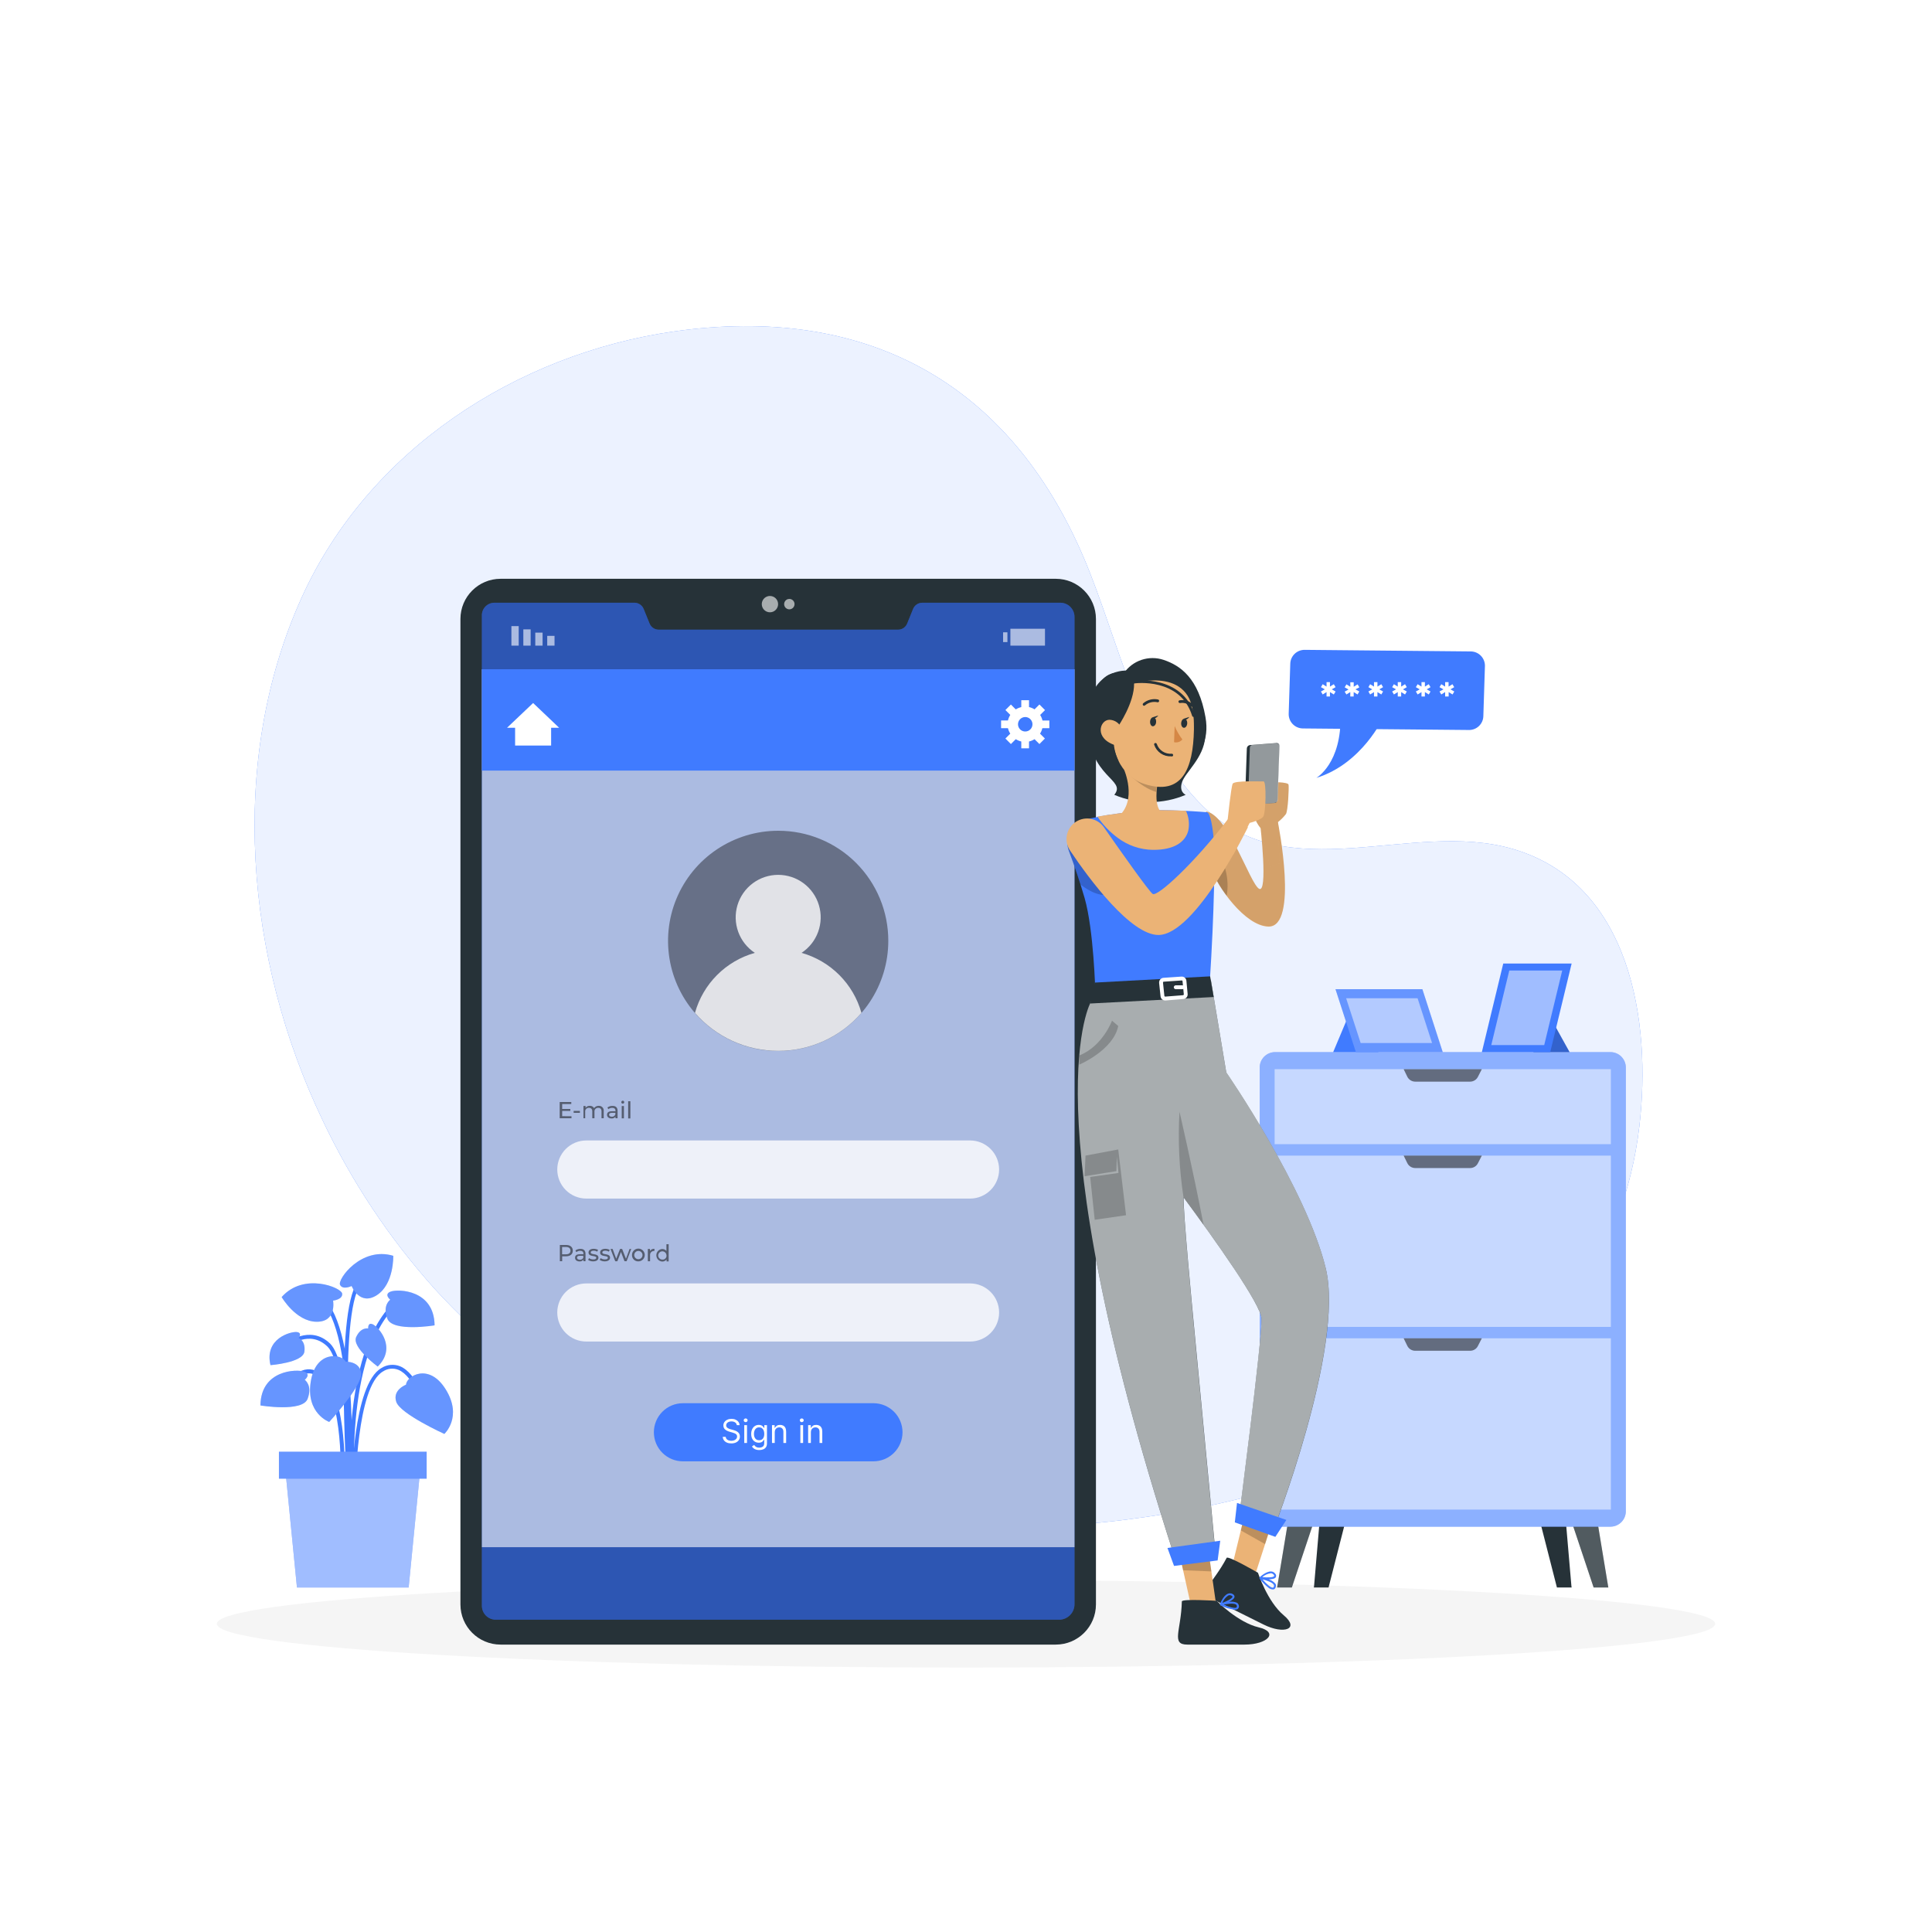 <svg width="500" height="500" viewBox="0 0 500 500" fill="none" xmlns="http://www.w3.org/2000/svg">
<g filter="url(#filter0_d_79_1254)">
<path d="M83.4 285.72C63.67 244.39 58.87 193.16 78.04 150.72C95.27 112.55 133.58 87.63 174.4 81.78C223.57 74.78 260.96 94.51 280.53 140.46C289.53 161.66 294.24 187.71 311.16 204.51C333.45 226.62 365.16 207.94 391.66 215.75C422.02 224.7 427.46 260.45 424.26 287.52C416.38 354.06 350.39 381.85 291.34 389.3C227.08 397.42 157.15 378.39 112.6 329.67C100.772 316.525 90.934 301.718 83.4 285.72Z" fill="#407BFF"/>
<path opacity="0.9" d="M83.4 285.72C63.67 244.39 58.87 193.16 78.04 150.72C95.27 112.55 133.58 87.63 174.4 81.78C223.57 74.78 260.96 94.51 280.53 140.46C289.53 161.66 294.24 187.71 311.16 204.51C333.45 226.62 365.16 207.94 391.66 215.75C422.02 224.7 427.46 260.45 424.26 287.52C416.38 354.06 350.39 381.85 291.34 389.3C227.08 397.42 157.15 378.39 112.6 329.67C100.772 316.525 90.934 301.718 83.4 285.72Z" fill="white"/>
<path d="M250 427.56C357.083 427.56 443.89 422.492 443.89 416.24C443.89 409.988 357.083 404.92 250 404.92C142.918 404.92 56.11 409.988 56.11 416.24C56.11 422.492 142.918 427.56 250 427.56Z" fill="#F5F5F5"/>
<path d="M90.55 379.14C90.55 378.84 89.55 349.14 84.74 344.49C80.12 340.01 74.8 344.33 74.57 344.49L73.93 343.72C73.99 343.67 80.17 338.63 85.43 343.72C90.52 348.66 91.51 377.81 91.55 379.05L90.55 379.14Z" fill="#407BFF"/>
<path d="M91 385C90.86 383.54 87.69 349.26 100.62 334.41L101.38 335.07C88.7 349.58 91.93 384.54 92 384.89L91 385Z" fill="#407BFF"/>
<path d="M90.73 381.25L89.73 381.18C89.73 380.78 92.26 341.07 82.83 332.41L83.51 331.67C93.28 340.66 90.84 379.59 90.73 381.25Z" fill="#407BFF"/>
<path d="M92 381.22H91C91 380.12 91.31 354.29 98.69 350.06C99.401 349.601 100.211 349.319 101.053 349.237C101.895 349.155 102.744 349.276 103.53 349.59C108.01 351.45 110.22 359.38 110.31 359.71L109.31 359.98C109.31 359.9 107.14 352.18 103.12 350.52C102.471 350.256 101.766 350.156 101.069 350.227C100.372 350.299 99.703 350.54 99.12 350.93C92.27 354.86 92 381 92 381.22Z" fill="#407BFF"/>
<path d="M89.11 381.24L88.11 381.18C88.11 380.98 89.21 360.87 83.8 353.8C82.5 352.12 81.11 351.31 79.64 351.42C76.14 351.66 73.18 356.82 73.16 356.87L72.28 356.38C72.42 356.15 75.53 350.7 79.57 350.38C81.39 350.25 83.08 351.18 84.57 353.16C90.24 360.56 89.16 380.4 89.11 381.24Z" fill="#407BFF"/>
<path d="M90.06 384C89.92 382 86.51 336 92.53 327.82L93.33 328.42C87.53 336.27 91.03 383.42 91.06 383.92L90.06 384Z" fill="#407BFF"/>
<path d="M105.08 354.36C105.08 354.36 101.49 355.69 102.56 358.82C103.63 361.95 115 367.1 115 367.1C115 367.1 119.76 362.73 115.39 355.63C111.02 348.53 105.18 352.12 105.08 354.36Z" fill="#407BFF"/>
<path opacity="0.2" d="M105.08 354.36C105.08 354.36 101.49 355.69 102.56 358.82C103.63 361.95 115 367.1 115 367.1C115 367.1 119.76 362.73 115.39 355.63C111.02 348.53 105.18 352.12 105.08 354.36Z" fill="white"/>
<path d="M89.45 348.4C89.45 348.4 93.28 348.24 93.45 351.54C93.62 354.84 85.2 364 85.2 364C85.2 364 79.12 361.81 80.42 353.57C81.72 345.33 88.49 346.37 89.45 348.4Z" fill="#407BFF"/>
<path opacity="0.2" d="M89.45 348.4C89.45 348.4 93.28 348.24 93.45 351.54C93.62 354.84 85.2 364 85.2 364C85.2 364 79.12 361.81 80.42 353.57C81.72 345.33 88.49 346.37 89.45 348.4Z" fill="white"/>
<path d="M86.2 332.6C86.2 332.6 88.76 332.32 88.55 330.77C88.34 329.22 78.62 325.21 72.89 331.68C72.89 331.68 76.56 337.99 81.89 338.07C87.22 338.15 86.2 332.6 86.2 332.6Z" fill="#407BFF"/>
<path opacity="0.2" d="M86.2 332.6C86.2 332.6 88.76 332.32 88.55 330.77C88.34 329.22 78.62 325.21 72.89 331.68C72.89 331.68 76.56 337.99 81.89 338.07C87.22 338.15 86.2 332.6 86.2 332.6Z" fill="white"/>
<path d="M91 328.82C91 328.82 88.69 329.94 88 328.51C87.31 327.08 93.49 318.51 101.78 321C101.78 321 102 328.3 97.54 331.18C93.08 334.06 91 328.82 91 328.82Z" fill="#407BFF"/>
<path opacity="0.2" d="M91 328.82C91 328.82 88.69 329.94 88 328.51C87.31 327.08 93.49 318.51 101.78 321C101.78 321 102 328.3 97.54 331.18C93.08 334.06 91 328.82 91 328.82Z" fill="white"/>
<path d="M78.87 353.1C78.87 353.1 80.63 351.68 78.73 350.98C76.83 350.28 67.49 350.49 67.4 359.73C67.4 359.73 78.27 361.54 79.61 358.02C80.95 354.5 78.87 353.1 78.87 353.1Z" fill="#407BFF"/>
<path opacity="0.2" d="M78.87 353.1C78.87 353.1 80.63 351.68 78.73 350.98C76.83 350.28 67.49 350.49 67.4 359.73C67.4 359.73 78.27 361.54 79.61 358.02C80.95 354.5 78.87 353.1 78.87 353.1Z" fill="white"/>
<path d="M101 332.37C101 332.37 99.23 330.94 101.14 330.25C103.05 329.56 112.37 329.75 112.47 339C112.47 339 101.6 340.8 100.25 337.28C98.9 333.76 101 332.37 101 332.37Z" fill="#407BFF"/>
<path opacity="0.2" d="M101 332.37C101 332.37 99.23 330.94 101.14 330.25C103.05 329.56 112.37 329.75 112.47 339C112.47 339 101.6 340.8 100.25 337.28C98.9 333.76 101 332.37 101 332.37Z" fill="white"/>
<path d="M95.29 339.81C95.29 339.81 95.13 338.08 96.53 338.76C97.93 339.44 102.79 344.69 97.75 349.67C97.75 349.67 90.96 344.67 92.18 342.02C93.4 339.37 95.29 339.81 95.29 339.81Z" fill="#407BFF"/>
<path opacity="0.2" d="M95.29 339.81C95.29 339.81 95.13 338.08 96.53 338.76C97.93 339.44 102.79 344.69 97.75 349.67C97.75 349.67 90.96 344.67 92.18 342.02C93.4 339.37 95.29 339.81 95.29 339.81Z" fill="white"/>
<path d="M77.29 342.28C77.29 342.28 78.35 340.9 76.8 340.73C75.25 340.56 68.35 342.4 70 349.3C70 349.3 78.42 348.67 78.78 345.8C79.14 342.93 77.29 342.28 77.29 342.28Z" fill="#407BFF"/>
<path opacity="0.2" d="M77.29 342.28C77.29 342.28 78.35 340.9 76.8 340.73C75.25 340.56 68.35 342.4 70 349.3C70 349.3 78.42 348.67 78.78 345.8C79.14 342.93 77.29 342.28 77.29 342.28Z" fill="white"/>
<path d="M105.76 406.84H76.85L73.73 375.19H108.87L105.76 406.84Z" fill="#407BFF"/>
<path opacity="0.5" d="M105.76 406.84H76.85L73.73 375.19H108.87L105.76 406.84Z" fill="white"/>
<path d="M110.42 371.7H72.19V378.68H110.42V371.7Z" fill="#407BFF"/>
<path opacity="0.2" d="M110.42 371.7H72.19V378.68H110.42V371.7Z" fill="white"/>
<path d="M340.02 406.84L340.08 406.47L341.77 386.69H348.98L343.83 406.84" fill="#263238"/>
<path d="M406.74 406.84L406.68 406.47L404.98 386.69H397.78L402.93 406.84" fill="#263238"/>
<path d="M330.52 406.84L330.58 406.47L333.86 386.69H341.06L334.33 406.84" fill="#263238"/>
<path d="M416.24 406.84L416.17 406.47L412.9 386.69H405.7L412.43 406.84" fill="#263238"/>
<g opacity="0.2">
<path d="M330.52 406.84L330.58 406.47L333.86 386.69H341.06L334.33 406.84" fill="white"/>
<path d="M416.24 406.84L416.17 406.47L412.9 386.69H405.7L412.43 406.84" fill="white"/>
</g>
<path d="M416.78 268.29H329.99C327.792 268.29 326.01 270.072 326.01 272.27V387.12C326.01 389.318 327.792 391.1 329.99 391.1H416.78C418.978 391.1 420.76 389.318 420.76 387.12V272.27C420.76 270.072 418.978 268.29 416.78 268.29Z" fill="#407BFF"/>
<path opacity="0.4" d="M416.78 268.29H329.99C327.792 268.29 326.01 270.072 326.01 272.27V387.12C326.01 389.318 327.792 391.1 329.99 391.1H416.78C418.978 391.1 420.76 389.318 420.76 387.12V272.27C420.76 270.072 418.978 268.29 416.78 268.29Z" fill="white"/>
<path opacity="0.5" d="M416.89 295.07H329.87V339.4H416.89V295.07Z" fill="white"/>
<path opacity="0.5" d="M416.89 342.35H329.87V386.68H416.89V342.35Z" fill="white"/>
<path opacity="0.5" d="M416.89 272.7H329.87V292.11H416.89V272.7Z" fill="white"/>
<path opacity="0.5" d="M380.5 275.93H366.26C365.833 275.928 365.415 275.807 365.053 275.581C364.691 275.355 364.399 275.033 364.21 274.65L363.26 272.7H383.5L382.5 274.65C382.317 275.027 382.034 275.346 381.681 275.572C381.328 275.798 380.919 275.922 380.5 275.93Z" fill="black"/>
<path opacity="0.5" d="M380.5 298.29H366.26C365.833 298.29 365.414 298.17 365.051 297.944C364.689 297.718 364.397 297.394 364.21 297.01L363.26 295.07H383.5L382.5 297.01C382.319 297.389 382.036 297.709 381.683 297.935C381.329 298.161 380.92 298.284 380.5 298.29Z" fill="black"/>
<path opacity="0.5" d="M380.5 345.58H366.26C365.833 345.58 365.414 345.46 365.051 345.234C364.689 345.008 364.397 344.684 364.21 344.3L363.26 342.35H383.5L382.5 344.3C382.319 344.679 382.036 344.999 381.683 345.225C381.329 345.451 380.92 345.574 380.5 345.58Z" fill="black"/>
<path d="M398.69 254.74L406.21 268.29H396.85L398.69 254.74Z" fill="#407BFF"/>
<path opacity="0.2" d="M398.69 254.74L406.21 268.29H396.85L398.69 254.74Z" fill="black"/>
<path d="M401.2 268.29H383.5L389.04 245.36H406.74L401.2 268.29Z" fill="#407BFF"/>
<path opacity="0.5" d="M385.94 266.47L390.6 247.18H404.3L399.64 266.47H385.94Z" fill="white"/>
<path d="M349.41 257.85L345.02 268.29H356.76L349.41 257.85Z" fill="#407BFF"/>
<path d="M373.38 268.29H350.9L345.62 252H368.11L373.38 268.29Z" fill="#407BFF"/>
<path opacity="0.2" d="M373.38 268.29H350.9L345.62 252H368.11L373.38 268.29Z" fill="white"/>
<path opacity="0.5" d="M352.14 265.94L348.38 254.35H366.87L370.62 265.94H352.14Z" fill="white"/>
<path d="M273.23 145.79H129.56C123.816 145.79 119.16 150.446 119.16 156.19V411.22C119.16 416.964 123.816 421.62 129.56 421.62H273.23C278.974 421.62 283.63 416.964 283.63 411.22V156.19C283.63 150.446 278.974 145.79 273.23 145.79Z" fill="#263238"/>
<path d="M278.08 155.7V411.18C278.08 411.713 277.974 412.241 277.767 412.732C277.56 413.223 277.258 413.668 276.877 414.041C276.496 414.413 276.044 414.706 275.548 414.902C275.053 415.097 274.523 415.192 273.99 415.18H128.36C127.875 415.187 127.394 415.096 126.946 414.912C126.497 414.729 126.09 414.457 125.749 414.112C125.409 413.767 125.141 413.358 124.962 412.907C124.784 412.456 124.698 411.975 124.71 411.49V155.37C124.691 154.942 124.757 154.515 124.905 154.112C125.053 153.71 125.278 153.341 125.57 153.027C125.861 152.712 126.211 152.459 126.601 152.281C126.991 152.103 127.412 152.004 127.84 151.99H164.25C164.757 152 165.25 152.161 165.667 152.451C166.083 152.741 166.404 153.148 166.59 153.62L168.1 157.34C168.285 157.812 168.606 158.218 169.023 158.507C169.44 158.795 169.933 158.953 170.44 158.96H232.44C232.945 158.957 233.438 158.804 233.855 158.518C234.272 158.233 234.594 157.83 234.78 157.36L236.29 153.63C236.474 153.156 236.794 152.747 237.211 152.455C237.628 152.163 238.121 152.001 238.63 151.99H274.52C275.481 152.019 276.392 152.424 277.058 153.117C277.724 153.811 278.091 154.739 278.08 155.7Z" fill="#407BFF"/>
<path opacity="0.3" d="M278.08 155.7V411.18C278.08 411.713 277.974 412.241 277.767 412.732C277.56 413.223 277.258 413.668 276.877 414.041C276.496 414.413 276.044 414.706 275.548 414.902C275.053 415.097 274.523 415.192 273.99 415.18H128.36C127.875 415.187 127.394 415.096 126.946 414.912C126.497 414.729 126.09 414.457 125.749 414.112C125.409 413.767 125.141 413.358 124.962 412.907C124.784 412.456 124.698 411.975 124.71 411.49V155.37C124.691 154.942 124.757 154.515 124.905 154.112C125.053 153.71 125.278 153.341 125.57 153.027C125.861 152.712 126.211 152.459 126.601 152.281C126.991 152.103 127.412 152.004 127.84 151.99H164.25C164.757 152 165.25 152.161 165.667 152.451C166.083 152.741 166.404 153.148 166.59 153.62L168.1 157.34C168.285 157.812 168.606 158.218 169.023 158.507C169.44 158.795 169.933 158.953 170.44 158.96H232.44C232.945 158.957 233.438 158.804 233.855 158.518C234.272 158.233 234.594 157.83 234.78 157.36L236.29 153.63C236.474 153.156 236.794 152.747 237.211 152.455C237.628 152.163 238.121 152.001 238.63 151.99H274.52C275.481 152.019 276.392 152.424 277.058 153.117C277.724 153.811 278.091 154.739 278.08 155.7Z" fill="black"/>
<path opacity="0.6" d="M278.08 169.2H124.71V396.41H278.08V169.2Z" fill="white"/>
<path opacity="0.6" d="M141.62 163.09H143.51V160.56H141.62V163.09Z" fill="white"/>
<path opacity="0.6" d="M138.53 163.09H140.42V159.72H138.53V163.09Z" fill="white"/>
<path opacity="0.6" d="M135.44 163.09H137.33V158.88H135.44V163.09Z" fill="white"/>
<path opacity="0.6" d="M132.35 163.09H134.24V158.04H132.35V163.09Z" fill="white"/>
<path opacity="0.6" d="M260.72 159.64H259.6V162.17H260.72V159.64Z" fill="white"/>
<path opacity="0.6" d="M261.49 163.09H270.44V158.72H261.49V163.09Z" fill="white"/>
<path opacity="0.6" d="M201.37 152.35C201.37 152.767 201.246 153.175 201.014 153.522C200.782 153.869 200.453 154.14 200.067 154.299C199.682 154.459 199.258 154.501 198.848 154.419C198.439 154.338 198.063 154.137 197.768 153.842C197.473 153.547 197.272 153.171 197.19 152.762C197.109 152.352 197.151 151.928 197.311 151.543C197.47 151.157 197.741 150.827 198.088 150.596C198.435 150.364 198.843 150.24 199.26 150.24C199.537 150.239 199.812 150.292 200.069 150.398C200.326 150.503 200.559 150.659 200.755 150.855C200.951 151.051 201.106 151.284 201.212 151.541C201.318 151.798 201.371 152.073 201.37 152.35Z" fill="white"/>
<path opacity="0.6" d="M205.63 152.35C205.63 152.617 205.551 152.878 205.402 153.1C205.254 153.322 205.043 153.495 204.797 153.597C204.55 153.699 204.278 153.726 204.017 153.674C203.755 153.622 203.514 153.493 203.325 153.305C203.137 153.116 203.008 152.875 202.956 152.613C202.904 152.351 202.931 152.08 203.033 151.833C203.135 151.587 203.308 151.376 203.53 151.228C203.752 151.079 204.013 151 204.28 151C204.638 151 204.981 151.142 205.235 151.395C205.488 151.649 205.63 151.992 205.63 152.35Z" fill="white"/>
<path d="M278.08 169.2H124.71V195.43H278.08V169.2Z" fill="#407BFF"/>
<path d="M271.57 184.46V182.46H269.79C269.675 181.952 269.472 181.468 269.19 181.03L270.45 179.77L269 178.32L267.74 179.58C267.301 179.302 266.817 179.103 266.31 178.99V177.21H264.31V179C263.803 179.115 263.32 179.314 262.88 179.59L261.62 178.33L260.2 179.76L261.46 181.02C261.177 181.458 260.974 181.942 260.86 182.45H259.08V184.45H260.86C260.976 184.955 261.179 185.435 261.46 185.87L260.2 187.13L261.62 188.56L262.88 187.3C263.321 187.575 263.804 187.777 264.31 187.9V189.67H266.31V187.9C266.816 187.779 267.299 187.577 267.74 187.3L269 188.56L270.42 187.13L269.16 185.87C269.441 185.435 269.644 184.955 269.76 184.45L271.57 184.46ZM265.33 185.31C264.96 185.31 264.598 185.2 264.29 184.994C263.982 184.788 263.742 184.496 263.601 184.153C263.46 183.811 263.424 183.435 263.497 183.071C263.57 182.708 263.749 182.375 264.011 182.114C264.274 181.853 264.608 181.676 264.971 181.605C265.335 181.534 265.711 181.572 266.052 181.715C266.394 181.858 266.685 182.1 266.89 182.408C267.094 182.717 267.202 183.08 267.2 183.45C267.2 183.695 267.151 183.938 267.057 184.164C266.963 184.39 266.825 184.596 266.652 184.769C266.478 184.942 266.272 185.078 266.045 185.171C265.818 185.264 265.575 185.311 265.33 185.31Z" fill="white"/>
<path d="M137.97 177.94L131.22 184.35H133.31V188.95H142.63V184.35H144.71L137.97 177.94Z" fill="white"/>
<path opacity="0.4" d="M229.89 239.47C229.896 245.108 228.229 250.622 225.101 255.313C221.972 260.004 217.523 263.662 212.315 265.823C207.107 267.984 201.375 268.552 195.845 267.455C190.314 266.358 185.233 263.645 181.244 259.66C177.256 255.674 174.539 250.595 173.439 245.065C172.338 239.535 172.902 233.803 175.059 228.594C177.217 223.384 180.872 218.932 185.56 215.8C190.249 212.669 195.761 210.998 201.4 211C205.141 210.993 208.847 211.725 212.306 213.153C215.764 214.582 218.906 216.678 221.553 219.323C224.2 221.968 226.298 225.108 227.729 228.566C229.159 232.023 229.894 235.728 229.89 239.47Z" fill="black"/>
<path opacity="0.8" d="M222.94 258.13C220.264 261.218 216.956 263.695 213.24 265.392C209.524 267.089 205.486 267.968 201.4 267.968C197.314 267.968 193.276 267.089 189.56 265.392C185.843 263.695 182.535 261.218 179.86 258.13C180.892 254.43 182.859 251.057 185.572 248.337C188.285 245.617 191.652 243.641 195.35 242.6C193.373 241.299 191.868 239.396 191.058 237.172C190.249 234.948 190.178 232.522 190.857 230.255C191.536 227.988 192.928 226 194.826 224.586C196.725 223.173 199.028 222.41 201.395 222.41C203.762 222.41 206.065 223.173 207.964 224.586C209.862 226 211.254 227.988 211.933 230.255C212.611 232.522 212.541 234.948 211.732 237.172C210.922 239.396 209.417 241.299 207.44 242.6C211.138 243.643 214.506 245.619 217.221 248.338C219.935 251.058 221.904 254.43 222.94 258.13Z" fill="white"/>
<g opacity="0.5">
<path d="M147.9 284.88V285.4H144.85V281.2H147.85V281.72H145.49V283H147.6V283.51H145.49V284.87L147.9 284.88Z" fill="black"/>
<path d="M148.46 283.5H150.08V284H148.46V283.5Z" fill="black"/>
<path d="M156.24 283.57V285.4H155.67V283.64C155.67 283.01 155.37 282.71 154.85 282.71C154.711 282.696 154.57 282.715 154.439 282.763C154.308 282.812 154.19 282.89 154.094 282.991C153.997 283.092 153.925 283.214 153.883 283.347C153.841 283.481 153.829 283.622 153.85 283.76V285.4H153.28V283.64C153.28 283.01 152.98 282.71 152.45 282.71C152.311 282.696 152.17 282.715 152.039 282.763C151.908 282.812 151.79 282.89 151.694 282.991C151.597 283.092 151.525 283.214 151.483 283.347C151.441 283.481 151.429 283.622 151.45 283.76V285.4H151V282.22H151.55V282.7C151.674 282.53 151.839 282.394 152.029 282.305C152.22 282.216 152.43 282.176 152.64 282.19C152.862 282.174 153.083 282.221 153.28 282.325C153.476 282.429 153.639 282.587 153.75 282.78C153.888 282.588 154.073 282.434 154.285 282.331C154.498 282.228 154.733 282.18 154.97 282.19C155.149 282.181 155.327 282.212 155.493 282.279C155.658 282.347 155.807 282.451 155.928 282.582C156.049 282.714 156.14 282.871 156.194 283.041C156.248 283.212 156.263 283.393 156.24 283.57Z" fill="black"/>
<path d="M159.83 283.48V285.4H159.28V285C159.163 285.152 159.011 285.274 158.837 285.354C158.663 285.434 158.471 285.47 158.28 285.46C157.56 285.46 157.1 285.07 157.1 284.52C157.1 283.97 157.43 283.59 158.38 283.59H159.29V283.48C159.29 282.99 159.01 282.71 158.44 282.71C158.078 282.708 157.726 282.828 157.44 283.05L157.2 282.62C157.577 282.338 158.039 282.194 158.51 282.21C159.33 282.19 159.83 282.61 159.83 283.48ZM159.25 284.43V284H158.36C157.79 284 157.63 284.23 157.63 284.5C157.63 284.77 157.89 285.01 158.33 285.01C158.525 285.022 158.718 284.973 158.883 284.868C159.049 284.764 159.177 284.611 159.25 284.43Z" fill="black"/>
<path d="M160.79 281.24C160.79 281.189 160.8 281.139 160.82 281.092C160.839 281.045 160.868 281.003 160.905 280.968C160.941 280.932 160.984 280.905 161.031 280.886C161.079 280.868 161.129 280.859 161.18 280.86C161.254 280.862 161.327 280.886 161.388 280.929C161.449 280.972 161.496 281.032 161.524 281.101C161.551 281.171 161.557 281.247 161.541 281.32C161.525 281.393 161.489 281.46 161.435 281.512C161.381 281.564 161.314 281.599 161.24 281.613C161.167 281.627 161.091 281.619 161.022 281.59C160.953 281.561 160.895 281.512 160.853 281.45C160.812 281.388 160.79 281.315 160.79 281.24ZM160.9 282.24H161.47V285.42H160.9V282.24Z" fill="black"/>
<path d="M162.57 281H163.14V285.45H162.57V281Z" fill="black"/>
</g>
<g opacity="0.8">
<path d="M251.05 306.19H151.74C149.746 306.19 147.833 305.398 146.423 303.987C145.012 302.577 144.22 300.664 144.22 298.67C144.22 296.676 145.012 294.763 146.423 293.353C147.833 291.942 149.746 291.15 151.74 291.15H251.05C253.044 291.15 254.957 291.942 256.367 293.353C257.778 294.763 258.57 296.676 258.57 298.67C258.57 300.664 257.778 302.577 256.367 303.987C254.957 305.398 253.044 306.19 251.05 306.19Z" fill="white"/>
</g>
<g opacity="0.5">
<path d="M148.24 319.67C148.24 320.58 147.58 321.13 146.49 321.13H145.49V322.4H144.89V318.2H146.53C147.58 318.2 148.24 318.75 148.24 319.67ZM147.64 319.67C147.64 319.07 147.24 318.72 146.47 318.72H145.47V320.61H146.47C147.24 320.61 147.64 320.26 147.64 319.67Z" fill="black"/>
<path d="M151.53 320.48V322.4H151V322C150.884 322.153 150.732 322.275 150.557 322.355C150.383 322.435 150.191 322.471 150 322.46C149.28 322.46 148.82 322.07 148.82 321.52C148.82 320.97 149.15 320.59 150.1 320.59H151V320.48C151 319.99 150.72 319.71 150.15 319.71C149.788 319.708 149.436 319.828 149.15 320.05L148.91 319.62C149.291 319.338 149.756 319.194 150.23 319.21C151 319.19 151.53 319.61 151.53 320.48ZM150.95 321.43V321H150.06C149.49 321 149.33 321.23 149.33 321.5C149.33 321.77 149.6 322.01 150.03 322.01C150.233 322.035 150.439 321.992 150.614 321.887C150.79 321.781 150.926 321.621 151 321.43H150.95Z" fill="black"/>
<path d="M152.2 322.06L152.44 321.61C152.769 321.827 153.156 321.942 153.55 321.94C154.08 321.94 154.31 321.78 154.31 321.51C154.31 320.79 152.31 321.41 152.31 320.14C152.31 319.58 152.82 319.19 153.63 319.19C154.035 319.184 154.435 319.284 154.79 319.48L154.54 319.93C154.267 319.761 153.951 319.674 153.63 319.68C153.12 319.68 152.88 319.87 152.88 320.12C152.88 320.87 154.88 320.26 154.88 321.49C154.88 322.07 154.35 322.44 153.51 322.44C153.045 322.451 152.587 322.318 152.2 322.06Z" fill="black"/>
<path d="M155.2 322.06L155.44 321.61C155.774 321.826 156.163 321.94 156.56 321.94C157.09 321.94 157.31 321.78 157.31 321.51C157.31 320.79 155.31 321.41 155.31 320.14C155.31 319.58 155.82 319.19 156.64 319.19C157.045 319.185 157.445 319.285 157.8 319.48L157.55 319.93C157.273 319.762 156.954 319.676 156.63 319.68C156.13 319.68 155.88 319.87 155.88 320.12C155.88 320.87 157.88 320.26 157.88 321.49C157.88 322.07 157.35 322.44 156.5 322.44C156.038 322.447 155.585 322.315 155.2 322.06Z" fill="black"/>
<path d="M163.36 319.22L162.17 322.4H161.62L160.7 320L159.77 322.41H159.22L158 319.22H158.54L159.47 321.75L160.47 319.22H161L162 321.76L162.94 319.22H163.36Z" fill="black"/>
<path d="M163.56 320.81C163.556 320.483 163.649 320.162 163.828 319.888C164.007 319.614 164.263 319.399 164.565 319.271C164.866 319.143 165.198 319.108 165.519 319.169C165.841 319.231 166.137 319.386 166.369 319.616C166.602 319.846 166.761 320.14 166.827 320.461C166.892 320.781 166.86 321.114 166.736 321.417C166.612 321.719 166.4 321.978 166.129 322.16C165.857 322.343 165.537 322.44 165.21 322.44C164.992 322.45 164.775 322.414 164.572 322.336C164.369 322.258 164.184 322.139 164.029 321.986C163.874 321.833 163.752 321.649 163.671 321.447C163.591 321.244 163.553 321.028 163.56 320.81ZM166.28 320.81C166.28 320.669 166.252 320.53 166.198 320.401C166.145 320.271 166.066 320.153 165.967 320.053C165.867 319.954 165.749 319.875 165.619 319.821C165.49 319.768 165.35 319.74 165.21 319.74C165.069 319.74 164.93 319.768 164.8 319.821C164.671 319.875 164.553 319.954 164.453 320.053C164.354 320.153 164.275 320.271 164.221 320.401C164.168 320.53 164.14 320.669 164.14 320.81C164.14 320.951 164.168 321.09 164.221 321.219C164.275 321.349 164.354 321.467 164.453 321.567C164.553 321.666 164.671 321.745 164.8 321.799C164.93 321.852 165.069 321.88 165.21 321.88C165.35 321.88 165.49 321.852 165.619 321.799C165.749 321.745 165.867 321.666 165.967 321.567C166.066 321.467 166.145 321.349 166.198 321.219C166.252 321.09 166.28 320.951 166.28 320.81Z" fill="black"/>
<path d="M169.37 319.19V319.75H169.24C169.102 319.75 168.965 319.778 168.838 319.833C168.711 319.888 168.597 319.969 168.503 320.071C168.409 320.172 168.337 320.292 168.292 320.423C168.247 320.553 168.229 320.692 168.24 320.83V322.41H167.66V319.23H168.21V319.76C168.33 319.566 168.503 319.41 168.708 319.309C168.913 319.208 169.143 319.167 169.37 319.19Z" fill="black"/>
<path d="M173.05 318V322.45H172.5V321.95C172.368 322.126 172.195 322.267 171.997 322.361C171.798 322.455 171.579 322.5 171.36 322.49C170.951 322.458 170.569 322.273 170.291 321.972C170.012 321.67 169.857 321.275 169.857 320.865C169.857 320.455 170.012 320.06 170.291 319.758C170.569 319.457 170.951 319.272 171.36 319.24C171.572 319.232 171.783 319.274 171.976 319.362C172.169 319.451 172.338 319.584 172.47 319.75V318H173.05ZM172.48 320.86C172.47 320.651 172.399 320.449 172.276 320.28C172.152 320.111 171.982 319.981 171.786 319.908C171.59 319.834 171.376 319.82 171.172 319.867C170.968 319.914 170.782 320.019 170.637 320.171C170.493 320.322 170.396 320.513 170.358 320.719C170.321 320.925 170.345 321.138 170.427 321.33C170.509 321.523 170.646 321.687 170.821 321.803C170.996 321.918 171.2 321.98 171.41 321.98C171.563 321.993 171.716 321.971 171.859 321.915C172.002 321.859 172.13 321.772 172.233 321.659C172.336 321.545 172.412 321.41 172.455 321.263C172.498 321.116 172.506 320.961 172.48 320.81V320.86Z" fill="black"/>
</g>
<g opacity="0.8">
<path d="M251.05 343.19H151.74C149.746 343.19 147.833 342.398 146.423 340.987C145.012 339.577 144.22 337.664 144.22 335.67C144.22 333.676 145.012 331.763 146.423 330.353C147.833 328.942 149.746 328.15 151.74 328.15H251.05C253.044 328.15 254.957 328.942 256.367 330.353C257.778 331.763 258.57 333.676 258.57 335.67C258.57 337.664 257.778 339.577 256.367 340.987C254.957 342.398 253.044 343.19 251.05 343.19Z" fill="white"/>
</g>
<path d="M226.05 374.19H176.74C175.752 374.19 174.775 373.995 173.862 373.618C172.95 373.24 172.121 372.686 171.423 371.987C170.724 371.289 170.17 370.46 169.792 369.548C169.414 368.635 169.22 367.658 169.22 366.67C169.22 365.682 169.414 364.705 169.792 363.792C170.17 362.88 170.724 362.051 171.423 361.353C172.121 360.654 172.95 360.1 173.862 359.722C174.775 359.344 175.752 359.15 176.74 359.15H226.05C228.044 359.15 229.957 359.942 231.367 361.353C232.778 362.763 233.57 364.676 233.57 366.67C233.57 368.664 232.778 370.577 231.367 371.987C229.957 373.398 228.044 374.19 226.05 374.19Z" fill="#407BFF"/>
<path d="M190.677 364.821C190.641 364.516 190.495 364.279 190.238 364.11C189.981 363.942 189.666 363.857 189.293 363.857C189.02 363.857 188.781 363.902 188.576 363.99C188.374 364.078 188.215 364.2 188.101 364.354C187.989 364.509 187.932 364.684 187.932 364.881C187.932 365.045 187.971 365.187 188.05 365.305C188.13 365.422 188.232 365.519 188.357 365.597C188.481 365.673 188.612 365.737 188.748 365.787C188.885 365.835 189.01 365.874 189.124 365.904L189.75 366.073C189.911 366.115 190.089 366.173 190.286 366.247C190.485 366.322 190.674 366.423 190.855 366.551C191.038 366.678 191.188 366.84 191.307 367.039C191.425 367.238 191.484 367.481 191.484 367.77C191.484 368.104 191.397 368.404 191.222 368.673C191.05 368.942 190.797 369.156 190.464 369.315C190.133 369.473 189.73 369.552 189.257 369.552C188.815 369.552 188.433 369.481 188.11 369.339C187.789 369.196 187.536 368.997 187.351 368.743C187.169 368.488 187.065 368.192 187.041 367.855H187.812C187.832 368.087 187.91 368.28 188.047 368.433C188.185 368.583 188.36 368.695 188.57 368.77C188.783 368.842 189.012 368.878 189.257 368.878C189.542 368.878 189.798 368.832 190.024 368.74C190.251 368.645 190.431 368.515 190.563 368.348C190.696 368.18 190.762 367.983 190.762 367.758C190.762 367.554 190.705 367.387 190.59 367.259C190.476 367.13 190.325 367.026 190.139 366.946C189.952 366.865 189.75 366.795 189.534 366.735L188.775 366.518C188.294 366.38 187.912 366.182 187.631 365.925C187.35 365.668 187.21 365.332 187.21 364.917C187.21 364.572 187.303 364.271 187.49 364.014C187.679 363.755 187.931 363.554 188.248 363.412C188.567 363.267 188.924 363.195 189.317 363.195C189.714 363.195 190.067 363.266 190.376 363.409C190.685 363.549 190.93 363.742 191.111 363.987C191.293 364.232 191.39 364.51 191.4 364.821H190.677ZM192.615 369.444V364.821H193.325V369.444H192.615ZM192.976 364.05C192.838 364.05 192.718 364.003 192.618 363.909C192.52 363.814 192.471 363.701 192.471 363.568C192.471 363.436 192.52 363.323 192.618 363.228C192.718 363.134 192.838 363.087 192.976 363.087C193.115 363.087 193.233 363.134 193.331 363.228C193.432 363.323 193.482 363.436 193.482 363.568C193.482 363.701 193.432 363.814 193.331 363.909C193.233 364.003 193.115 364.05 192.976 364.05ZM196.493 371.274C196.15 371.274 195.855 371.23 195.608 371.142C195.361 371.055 195.155 370.941 194.991 370.798C194.828 370.658 194.699 370.507 194.602 370.347L195.168 369.95C195.233 370.034 195.314 370.13 195.412 370.239C195.51 370.349 195.645 370.444 195.815 370.525C195.988 370.607 196.214 370.648 196.493 370.648C196.866 370.648 197.174 370.558 197.417 370.377C197.66 370.196 197.781 369.913 197.781 369.528V368.589H197.721C197.669 368.673 197.594 368.778 197.498 368.902C197.404 369.025 197.267 369.134 197.089 369.23C196.912 369.325 196.673 369.372 196.372 369.372C195.999 369.372 195.664 369.283 195.367 369.107C195.072 368.93 194.838 368.673 194.666 368.336C194.495 367.999 194.41 367.59 194.41 367.108C194.41 366.635 194.493 366.222 194.66 365.871C194.826 365.518 195.058 365.245 195.355 365.052C195.652 364.858 195.995 364.76 196.384 364.76C196.685 364.76 196.924 364.811 197.101 364.911C197.279 365.009 197.416 365.122 197.51 365.248C197.606 365.372 197.681 365.475 197.733 365.555H197.805V364.821H198.491V369.576C198.491 369.974 198.401 370.297 198.22 370.546C198.042 370.796 197.801 370.98 197.498 371.096C197.197 371.215 196.862 371.274 196.493 371.274ZM196.469 368.734C196.754 368.734 196.994 368.668 197.191 368.538C197.388 368.408 197.537 368.22 197.639 367.975C197.742 367.73 197.793 367.437 197.793 367.096C197.793 366.763 197.743 366.469 197.642 366.214C197.542 365.959 197.394 365.76 197.197 365.615C197 365.471 196.758 365.399 196.469 365.399C196.168 365.399 195.917 365.475 195.716 365.627C195.517 365.78 195.368 365.984 195.268 366.241C195.169 366.498 195.12 366.783 195.12 367.096C195.12 367.417 195.17 367.701 195.271 367.948C195.373 368.193 195.523 368.385 195.722 368.526C195.923 368.664 196.172 368.734 196.469 368.734ZM200.502 366.663V369.444H199.792V364.821H200.478V365.543H200.538C200.646 365.308 200.811 365.12 201.032 364.977C201.252 364.833 201.537 364.76 201.887 364.76C202.2 364.76 202.473 364.825 202.708 364.953C202.943 365.079 203.126 365.272 203.256 365.531C203.387 365.788 203.452 366.113 203.452 366.506V369.444H202.741V366.554C202.741 366.191 202.647 365.908 202.458 365.706C202.27 365.501 202.011 365.399 201.682 365.399C201.455 365.399 201.252 365.448 201.074 365.546C200.897 365.644 200.758 365.788 200.655 365.976C200.553 366.165 200.502 366.394 200.502 366.663ZM207.134 369.444V364.821H207.844V369.444H207.134ZM207.495 364.05C207.356 364.05 207.237 364.003 207.137 363.909C207.038 363.814 206.989 363.701 206.989 363.568C206.989 363.436 207.038 363.323 207.137 363.228C207.237 363.134 207.356 363.087 207.495 363.087C207.633 363.087 207.752 363.134 207.85 363.228C207.95 363.323 208.001 363.436 208.001 363.568C208.001 363.701 207.95 363.814 207.85 363.909C207.752 364.003 207.633 364.05 207.495 364.05ZM209.855 366.663V369.444H209.145V364.821H209.831V365.543H209.892C210 365.308 210.164 365.12 210.385 364.977C210.606 364.833 210.891 364.76 211.24 364.76C211.553 364.76 211.827 364.825 212.062 364.953C212.296 365.079 212.479 365.272 212.61 365.531C212.74 365.788 212.805 366.113 212.805 366.506V369.444H212.095V366.554C212.095 366.191 212.001 365.908 211.812 365.706C211.623 365.501 211.364 365.399 211.035 365.399C210.809 365.399 210.606 365.448 210.427 365.546C210.251 365.644 210.111 365.788 210.009 365.976C209.907 366.165 209.855 366.394 209.855 366.663Z" fill="white"/>
<path d="M380.1 184.92L337.16 184.52C336.18 184.507 335.246 184.106 334.562 183.405C333.878 182.703 333.499 181.76 333.51 180.78L333.92 167.83C333.925 167.345 334.026 166.867 334.216 166.421C334.406 165.975 334.683 165.571 335.029 165.232C335.375 164.893 335.785 164.626 336.235 164.446C336.685 164.265 337.165 164.175 337.65 164.18L380.65 164.59C381.63 164.603 382.564 165.004 383.248 165.705C383.932 166.407 384.311 167.35 384.3 168.33L383.89 181.28C383.885 181.769 383.782 182.253 383.588 182.702C383.394 183.151 383.112 183.557 382.759 183.896C382.406 184.235 381.989 184.5 381.533 184.676C381.076 184.852 380.589 184.935 380.1 184.92Z" fill="#407BFF"/>
<path d="M358 181.65C358 181.65 352.56 193.65 340.66 197.32C340.66 197.32 347.26 193.62 346.92 181.01L358 181.65Z" fill="#407BFF"/>
<path d="M344.65 174.4L345.65 174.96L345.19 175.73L344.19 175.11V176.25H343.31V175.11L342.31 175.73L341.86 174.96L342.86 174.4L341.86 173.84L342.31 173.07L343.31 173.69V172.54H344.19V173.69L345.19 173.07L345.65 173.84L344.65 174.4Z" fill="white"/>
<path d="M350.79 174.4L351.79 174.96L351.33 175.73L350.33 175.11V176.25H349.45V175.11L348.45 175.73L348 175L349 174.44L348 173.88L348.46 173.11L349.46 173.73V172.58H350.34V173.73L351.34 173.11L351.8 173.88L350.79 174.4Z" fill="white"/>
<path d="M356.94 174.4L357.94 174.96L357.48 175.73L356.48 175.11V176.25H355.59V175.11L354.59 175.73L354.14 174.96L355.14 174.4L354.14 173.84L354.59 173.07L355.59 173.69V172.54H356.48V173.69L357.48 173.07L357.94 173.84L356.94 174.4Z" fill="white"/>
<path d="M363.08 174.4L364.08 174.96L363.62 175.73L362.62 175.11V176.25H361.74V175.11L360.74 175.73L360.29 174.96L361.29 174.4L360.29 173.84L360.74 173.07L361.74 173.69V172.54H362.62V173.69L363.62 173.07L364.08 173.84L363.08 174.4Z" fill="white"/>
<path d="M369.22 174.4L370.22 174.96L369.76 175.73L368.76 175.11V176.25H367.88V175.11L366.88 175.73L366.42 174.96L367.42 174.4L366.42 173.84L366.88 173.07L367.88 173.69V172.54H368.76V173.69L369.76 173.07L370.22 173.84L369.22 174.4Z" fill="white"/>
<path d="M375.37 174.4L376.37 174.96L375.91 175.73L374.91 175.11V176.25H374V175.11L373 175.73L372.55 174.96L373.55 174.4L372.55 173.84L373 173.07L374 173.69V172.54H374.89V173.69L375.89 173.07L376.35 173.84L375.37 174.4Z" fill="white"/>
<path d="M312.14 206C317.86 206.89 323.41 224.51 325.82 226C328.23 227.49 326.16 209.5 326.16 209.5L330.74 208.89C330.74 208.89 336.16 236.01 328.25 235.81C322.25 235.66 315.05 225.59 313.25 220.46L312.14 206Z" fill="#EBB376"/>
<path opacity="0.1" d="M328.25 235.74C324.6 235.65 320.51 231.9 317.47 227.82C315.732 225.554 314.325 223.052 313.29 220.39L312.7 212.99L312.14 205.99C317.86 206.88 323.41 224.5 325.82 225.99C328.23 227.48 326.16 209.49 326.16 209.49L330.74 208.88C330.74 208.88 336.16 235.94 328.25 235.74Z" fill="black"/>
<path opacity="0.2" d="M317.47 227.82C315.732 225.554 314.325 223.052 313.29 220.39L312.7 212.99C312.7 212.99 318.94 219.27 317.47 227.82Z" fill="black"/>
<path d="M291.08 169.56C291.08 169.56 280.89 169.44 281.38 183.45C281.87 197.46 291.67 197.65 288.38 201.7C291.303 202.939 294.445 203.578 297.62 203.578C300.795 203.578 303.937 202.939 306.86 201.7C306.86 201.7 305.05 200.99 305.91 198.42C306.77 195.85 311.49 192.17 311.91 186.75C312.33 181.33 301.62 168.16 291.08 169.56Z" fill="#263238"/>
<path d="M301.15 196.38C301.15 196.38 314.15 193.97 311.98 181.61C310.2 171.48 305.47 168.23 301.15 166.78C299.289 166.153 297.275 166.152 295.413 166.777C293.552 167.401 291.946 168.618 290.84 170.24C290.84 170.24 282.02 167.74 283.55 182.24C285.08 196.74 294.66 203 301.15 196.38Z" fill="#263238"/>
<path d="M324.85 403.49L319.07 400.53L321.17 391.89L323.11 383.98L330.39 386.36L327.46 395.43L324.85 403.49Z" fill="#EBB376"/>
<path d="M317.46 399.17C317.8 398.53 325.56 403.03 325.56 403.03C325.56 403.03 327.99 410.5 332.22 414.03C336.45 417.56 332.34 419.08 326.99 416.42L313.75 409.82C310 407.91 313.94 405.85 317.46 399.17Z" fill="#263238"/>
<path d="M328.19 406.83C327.349 406.15 326.594 405.371 325.94 404.51C325.935 404.487 325.935 404.463 325.94 404.44C325.935 404.41 325.935 404.38 325.94 404.35C325.935 404.33 325.935 404.31 325.94 404.29C325.948 404.254 325.969 404.222 326 404.2C326.07 404.13 327.67 402.6 329 402.69C329.196 402.703 329.386 402.758 329.559 402.851C329.731 402.945 329.882 403.074 330 403.23C330.126 403.347 330.213 403.501 330.247 403.669C330.281 403.838 330.261 404.013 330.19 404.17C329.95 404.58 329.19 404.71 328.35 404.74C329.008 404.937 329.597 405.314 330.05 405.83C330.126 405.938 330.179 406.06 330.205 406.189C330.23 406.318 330.229 406.451 330.2 406.58C330.09 407.12 329.8 407.29 329.58 407.34C329.326 407.355 329.071 407.318 328.832 407.23C328.592 407.142 328.374 407.006 328.19 406.83ZM326.74 404.74C327.67 405.83 328.92 407.01 329.45 406.88C329.5 406.88 329.64 406.88 329.71 406.49C329.725 406.421 329.724 406.349 329.709 406.28C329.693 406.211 329.663 406.146 329.62 406.09C329.21 405.47 327.73 405 326.74 404.74ZM329.4 403.33C329.257 403.226 329.086 403.167 328.91 403.16C328.079 403.248 327.298 403.598 326.68 404.16C328.09 404.3 329.55 404.24 329.75 403.89C329.81 403.78 329.68 403.59 329.59 403.48C329.534 403.421 329.47 403.371 329.4 403.33Z" fill="#407BFF"/>
<path opacity="0.2" d="M327.39 395.61L321.11 392.06L323.07 384.06L330.38 386.4L327.39 395.61Z" fill="black"/>
<path d="M314.65 410.71H308.04L306.15 402.21L304.43 394.42L312.16 393.24L313.48 402.49L314.65 410.71Z" fill="#EBB376"/>
<path d="M305.86 410.45C305.86 409.72 314.86 410.29 314.86 410.29C314.86 410.29 320.37 415.89 325.72 417.15C331.07 418.41 328.08 421.62 322.1 421.62H307.27C303 421.62 305.68 418 305.86 410.45Z" fill="#263238"/>
<path d="M319.53 412.58C318.237 412.419 316.982 412.037 315.82 411.45L315.74 411.39V411.34C315.72 411.278 315.72 411.212 315.74 411.15C315.74 411.07 316.53 408.98 317.74 408.47C317.922 408.386 318.119 408.342 318.32 408.342C318.52 408.342 318.718 408.386 318.9 408.47C319.31 408.67 319.5 408.92 319.49 409.23C319.49 409.7 318.82 410.17 318.09 410.56C318.764 410.438 319.458 410.515 320.09 410.78C320.205 410.843 320.307 410.929 320.39 411.032C320.472 411.135 320.533 411.253 320.57 411.38C320.644 411.549 320.662 411.736 320.622 411.916C320.583 412.095 320.487 412.258 320.35 412.38C320.108 412.541 319.818 412.611 319.53 412.58ZM316.64 411.3C317.96 411.85 319.64 412.35 320.02 412C320.02 412 320.17 411.88 320.08 411.53C320.063 411.463 320.032 411.401 319.989 411.347C319.946 411.294 319.892 411.25 319.83 411.22C319.18 410.84 317.65 411.07 316.64 411.3ZM318.24 408.83C318.116 408.833 317.993 408.86 317.88 408.91C317.177 409.372 316.639 410.044 316.34 410.83C317.67 410.33 318.95 409.63 318.97 409.23C318.97 409.1 318.78 408.99 318.66 408.93C318.53 408.864 318.386 408.83 318.24 408.83Z" fill="#407BFF"/>
<path opacity="0.2" d="M313.5 402.68L306.17 402.38L304.44 394.5L312.17 393.28L313.5 402.68Z" fill="black"/>
<path d="M282.42 255.14L298.65 252.54L313.36 249.54L317.36 273.54C317.36 273.54 338.07 303.54 343.09 324.18C348.11 344.82 329.28 392.7 329.28 392.7L320.63 388.87C320.63 388.87 326.63 342.82 326.49 337.29C326.4 333.69 314.59 317.09 306.33 305.9C306.09 308.71 308.77 336.72 308.77 336.72L314.6 398.12H303.7C266.22 281.73 282.42 255.14 282.42 255.14Z" fill="#263238"/>
<path opacity="0.6" d="M303.7 398.08H314.56L308.73 336.68C308.73 336.68 306.07 308.48 306.29 305.86C307.92 308.07 309.69 310.48 311.48 312.97C318.75 323.08 326.38 334.35 326.48 337.24C326.62 342.78 320.62 388.83 320.62 388.83L329.27 392.66C329.27 392.66 348.1 344.76 343.08 324.13C338.06 303.5 317.35 273.5 317.35 273.5L313.35 249.5L298.64 252.5L282.41 255.1C282.41 255.1 266.22 281.73 303.7 398.08Z" fill="white"/>
<path d="M320.14 384.96L332.91 389.36L330.06 393.74L319.57 389.99L320.14 384.96Z" fill="#407BFF"/>
<path d="M302.14 396.61L315.8 394.74L315.12 399.84L303.84 401.26L302.14 396.61Z" fill="#407BFF"/>
<path opacity="0.2" d="M306.29 305.86C307.92 308.07 309.69 310.48 311.48 312.97C308.62 298.15 305.25 283.72 305.25 283.72C304.823 291.116 305.171 298.537 306.29 305.86Z" fill="black"/>
<path d="M313.07 250.48L283.46 252.53C283.46 252.53 283.06 236.67 280.7 228.42C280.38 227.31 280.03 226.15 279.64 224.91C279.09 223.17 278.46 221.3 277.74 219.26C277.57 218.78 277.14 217.58 276.62 216.19C276.209 215.081 276.127 213.876 276.384 212.721C276.641 211.566 277.227 210.51 278.07 209.68C278.891 208.858 279.933 208.291 281.07 208.05C283.25 207.57 285.4 207.12 286.57 206.94C291.006 206.236 295.481 205.812 299.97 205.67C303.77 205.67 307.97 205.89 310.37 206.06L312.45 206.22C312.45 206.22 313.39 206.43 313.99 211.94C314.53 217.12 314.27 231.64 313.07 250.48Z" fill="#407BFF"/>
<path d="M299 212C291.53 210.65 289.43 207.33 289.43 207.33C294.43 203.07 290.87 195.07 290.87 195.07L299.87 197.22C299.594 198.468 299.41 199.735 299.32 201.01C298.97 206.5 301.45 206.68 301.45 206.68C302.82 209.69 299 212 299 212Z" fill="#EBB376"/>
<path opacity="0.2" d="M299.8 197.17C299.524 198.418 299.34 199.685 299.25 200.96C294.94 199.73 290.84 195.02 290.84 195.02L299.8 197.17Z" fill="black"/>
<path d="M299.14 171.52C306.99 172.23 309.14 176.66 308.99 184.81C308.8 194.99 305.91 201.98 296.28 198.93C283.2 194.8 286.09 170.35 299.14 171.52Z" fill="#EBB376"/>
<path d="M304 183.91C304.525 185.143 305.196 186.308 306 187.38C305.74 187.682 305.402 187.907 305.023 188.031C304.644 188.154 304.238 188.171 303.85 188.08L304 183.91Z" fill="#D58745"/>
<path d="M299.2 182.84C299.2 183.48 298.77 183.98 298.34 183.96C297.91 183.94 297.6 183.38 297.64 182.73C297.68 182.08 298.07 181.59 298.5 181.61C298.93 181.63 299.24 182.19 299.2 182.84Z" fill="#263238"/>
<path d="M298.31 181.63L299.76 181.17C299.76 181.17 299 182.31 298.31 181.63Z" fill="#263238"/>
<path d="M307.25 183.24C307.2 183.88 306.82 184.38 306.39 184.35C305.96 184.32 305.64 183.78 305.69 183.13C305.74 182.48 306.11 181.98 306.55 182.01C306.99 182.04 307.29 182.59 307.25 183.24Z" fill="#263238"/>
<path d="M306.36 182L307.81 181.54C307.81 181.54 307 182.71 306.36 182Z" fill="#263238"/>
<path d="M296.09 178.65C295.997 178.647 295.909 178.612 295.84 178.55C295.774 178.48 295.737 178.387 295.737 178.29C295.737 178.193 295.774 178.1 295.84 178.03C296.362 177.576 296.982 177.249 297.652 177.076C298.322 176.902 299.023 176.887 299.7 177.03C299.747 177.041 299.791 177.06 299.83 177.088C299.869 177.115 299.902 177.15 299.928 177.191C299.953 177.231 299.97 177.276 299.979 177.323C299.987 177.37 299.985 177.418 299.975 177.465C299.964 177.512 299.945 177.556 299.917 177.595C299.89 177.634 299.855 177.667 299.814 177.693C299.774 177.718 299.729 177.735 299.682 177.744C299.635 177.752 299.587 177.751 299.54 177.74C298.985 177.622 298.411 177.631 297.861 177.766C297.31 177.901 296.797 178.159 296.36 178.52C296.327 178.56 296.286 178.592 296.239 178.614C296.193 178.637 296.142 178.649 296.09 178.65Z" fill="#263238"/>
<path d="M308.42 178.88C308.337 178.878 308.256 178.85 308.19 178.8C307.828 178.456 307.391 178.2 306.915 178.051C306.438 177.902 305.934 177.864 305.44 177.94C305.347 177.962 305.25 177.947 305.168 177.898C305.086 177.85 305.026 177.772 305 177.68C304.975 177.589 304.988 177.491 305.035 177.409C305.081 177.326 305.159 177.266 305.25 177.24C305.855 177.134 306.477 177.169 307.067 177.343C307.656 177.516 308.198 177.823 308.65 178.24C308.687 178.27 308.718 178.307 308.74 178.349C308.763 178.391 308.777 178.437 308.782 178.485C308.786 178.532 308.781 178.58 308.767 178.625C308.753 178.671 308.73 178.713 308.7 178.75C308.666 178.792 308.624 178.825 308.575 178.848C308.526 178.87 308.473 178.881 308.42 178.88Z" fill="#263238"/>
<path d="M289.36 184C289.36 184 293.61 177.87 293.5 172.84C293.5 172.84 309.64 167.84 308.99 183.75C308.99 183.75 311.77 169.86 298.3 168.33C284.83 166.8 283.1 186.57 289.55 193.08C289.55 193.07 286.72 187.82 289.36 184Z" fill="#263238"/>
<path d="M290.49 185.76C290.494 185.307 290.408 184.858 290.239 184.437C290.069 184.017 289.818 183.635 289.501 183.312C289.183 182.989 288.805 182.731 288.388 182.554C287.971 182.377 287.523 182.284 287.07 182.28C284.61 182.33 283 187.22 288.95 188.97C289.8 189.22 290.37 188.41 290.49 185.76Z" fill="#EBB376"/>
<path d="M303.09 191.74C302.131 191.787 301.183 191.52 300.391 190.978C299.598 190.436 299.004 189.651 298.7 188.74C298.686 188.696 298.681 188.65 298.685 188.604C298.689 188.558 298.702 188.513 298.723 188.472C298.745 188.431 298.774 188.395 298.809 188.365C298.845 188.336 298.886 188.314 298.93 188.3C298.975 188.286 299.023 188.281 299.07 188.286C299.117 188.29 299.163 188.304 299.205 188.327C299.247 188.349 299.284 188.379 299.314 188.416C299.344 188.452 299.366 188.495 299.38 188.54C299.646 189.331 300.17 190.01 300.869 190.467C301.567 190.924 302.399 191.133 303.23 191.06C303.324 191.054 303.416 191.086 303.487 191.148C303.558 191.209 303.602 191.296 303.61 191.39C303.615 191.484 303.584 191.576 303.522 191.647C303.461 191.718 303.374 191.762 303.28 191.77L303.09 191.74Z" fill="#263238"/>
<path d="M308.87 181.53C308.794 181.529 308.72 181.505 308.659 181.46C308.598 181.415 308.553 181.352 308.53 181.28C305.47 171.28 293.75 172.84 293.64 172.86C293.594 172.867 293.547 172.864 293.502 172.852C293.457 172.841 293.415 172.821 293.378 172.793C293.341 172.765 293.309 172.73 293.286 172.69C293.262 172.65 293.246 172.606 293.24 172.56C293.233 172.514 293.236 172.467 293.247 172.422C293.259 172.377 293.279 172.335 293.307 172.298C293.335 172.261 293.37 172.229 293.41 172.206C293.45 172.182 293.494 172.167 293.54 172.16C293.66 172.16 305.97 170.51 309.21 181.07C309.224 181.115 309.228 181.162 309.224 181.208C309.219 181.255 309.205 181.3 309.183 181.341C309.16 181.382 309.13 181.418 309.093 181.447C309.057 181.476 309.015 181.497 308.97 181.51L308.87 181.53Z" fill="#263238"/>
<path d="M329.2 198.42C329.2 198.42 333.33 198.35 333.47 199.07C333.61 199.79 333.34 205.84 332.79 206.69C332.19 207.458 331.502 208.153 330.74 208.76L331.14 219.48L328.68 220.34L326.45 210.53C326.45 210.53 323.92 208.06 324.66 204.93C325.4 201.8 329.2 198.42 329.2 198.42Z" fill="#EBB376"/>
<path opacity="0.1" d="M329.2 198.42C329.2 198.42 333.33 198.35 333.47 199.07C333.61 199.79 333.34 205.84 332.79 206.69C332.19 207.458 331.502 208.153 330.74 208.76L331.14 219.48L328.68 220.34L326.45 210.53C326.45 210.53 323.92 208.06 324.66 204.93C325.4 201.8 329.2 198.42 329.2 198.42Z" fill="black"/>
<path d="M322.19 203.7C322.187 203.79 322.203 203.879 322.237 203.962C322.271 204.045 322.322 204.12 322.387 204.181C322.453 204.243 322.531 204.29 322.615 204.319C322.7 204.348 322.791 204.359 322.88 204.35L329.88 203.81C330.075 203.791 330.257 203.703 330.392 203.562C330.528 203.421 330.609 203.236 330.62 203.04L331.12 189.04C331.125 188.944 331.111 188.848 331.079 188.758C331.046 188.668 330.995 188.586 330.93 188.516C330.865 188.445 330.786 188.389 330.698 188.351C330.61 188.312 330.516 188.291 330.42 188.29L323.42 188.83C323.217 188.87 323.033 188.978 322.899 189.136C322.764 189.294 322.687 189.493 322.68 189.7L322.19 203.7Z" fill="#263238"/>
<path opacity="0.5" d="M323.46 189.56L323 203.68C322.987 203.764 322.993 203.849 323.019 203.93C323.045 204.01 323.089 204.084 323.148 204.144C323.208 204.205 323.28 204.25 323.361 204.277C323.441 204.304 323.526 204.312 323.61 204.3L329.56 203.84C329.96 203.84 330.68 203.53 330.69 203.13L331.19 188.97C331.19 188.57 330.5 188.31 330.1 188.34L324.1 188.8C323.916 188.82 323.747 188.91 323.628 189.052C323.509 189.193 323.449 189.375 323.46 189.56Z" fill="white"/>
<path d="M315.05 214.32L317.72 208.09C317.72 208.09 318.59 199.74 319.01 198.84C319.43 197.94 326.23 198.28 327.01 198.23C327.79 198.18 327.61 206.51 326.9 207.39C326.19 208.27 323.41 208.97 323.41 208.97L319.14 217.25L315.05 214.32Z" fill="#EBB376"/>
<path d="M307.53 210.94C306.81 213.8 304.04 216 298.31 215.94C295.061 215.885 291.911 214.807 289.31 212.86C287.239 211.338 285.446 209.471 284.01 207.34C284.84 207.19 285.68 207.06 286.52 206.93C290.955 206.226 295.431 205.802 299.92 205.66C302.29 205.66 304.8 205.73 306.92 205.84C307.663 207.431 307.877 209.219 307.53 210.94Z" fill="#EBB376"/>
<path d="M283.38 250.29L282.14 255.71L314.1 254.03L313.18 248.68L283.38 250.29Z" fill="#263238"/>
<path d="M301.54 254.92C301.244 254.922 300.958 254.813 300.738 254.615C300.518 254.417 300.38 254.144 300.35 253.85L299.98 250.39C299.951 250.062 300.051 249.735 300.26 249.48C300.364 249.356 300.492 249.255 300.636 249.183C300.781 249.111 300.939 249.069 301.1 249.06L305.76 248.74C306.073 248.718 306.383 248.82 306.623 249.023C306.862 249.227 307.012 249.517 307.04 249.83L307.36 253.24C307.389 253.56 307.292 253.88 307.09 254.13C306.987 254.253 306.861 254.353 306.718 254.425C306.575 254.497 306.419 254.54 306.26 254.55L301.64 254.92H301.54ZM300.98 250.28L301.34 253.74C301.347 253.792 301.374 253.84 301.415 253.873C301.455 253.906 301.507 253.923 301.56 253.92L306.18 253.56C306.207 253.557 306.234 253.548 306.258 253.534C306.282 253.52 306.303 253.502 306.32 253.48C306.355 253.438 306.373 253.385 306.37 253.33L306.04 249.92C306.039 249.894 306.032 249.869 306.021 249.845C306.009 249.822 305.993 249.802 305.974 249.785C305.954 249.768 305.931 249.755 305.906 249.747C305.882 249.74 305.856 249.737 305.83 249.74L301.17 250.06C301.141 250.059 301.112 250.065 301.086 250.077C301.06 250.089 301.037 250.107 301.02 250.13C301.01 250.154 301.004 250.179 301.004 250.205C301.004 250.231 301.01 250.256 301.02 250.28H300.98Z" fill="white"/>
<path d="M306 252H304.28C304.147 252 304.02 251.947 303.926 251.854C303.832 251.76 303.78 251.633 303.78 251.5C303.782 251.368 303.836 251.242 303.929 251.149C304.022 251.056 304.148 251.003 304.28 251H306C306.132 251.003 306.257 251.056 306.35 251.149C306.444 251.242 306.497 251.368 306.5 251.5C306.5 251.633 306.447 251.76 306.353 251.854C306.26 251.947 306.132 252 306 252Z" fill="white"/>
<path opacity="0.2" d="M287.79 227.35C284.96 228.35 281.79 226.6 279.64 224.91C279.09 223.17 278.46 221.3 277.74 219.26C277.57 218.78 277.14 217.58 276.62 216.19C276.209 215.081 276.127 213.876 276.384 212.721C276.641 211.566 277.227 210.51 278.07 209.68C283.51 214.81 291.57 226.06 287.79 227.35Z" fill="black"/>
<path d="M278 209C278.567 208.543 279.223 208.207 279.925 208.014C280.628 207.821 281.363 207.775 282.084 207.878C282.805 207.981 283.498 208.231 284.118 208.614C284.738 208.996 285.274 209.502 285.69 210.1C290.08 216.39 297.45 226.85 298.34 227.36C299.61 228.1 309.19 219.27 317.73 208.07L322.96 210.07C322.96 210.07 309.45 237.85 299.86 237.97C292.67 238.06 281.86 223.48 276.95 216.15C276.193 215.045 275.88 213.695 276.075 212.369C276.269 211.044 276.957 209.841 278 209Z" fill="#EBB376"/>
<path opacity="0.2" d="M287.79 260.15C287.79 260.15 285.35 266.78 279.32 269.15V271.53C279.32 271.53 288.16 267.77 289.4 261.53L287.79 260.15Z" fill="black"/>
<path opacity="0.2" d="M280.93 295.07L289.4 293.48L291.42 310.5L283.31 311.68L282.14 300.6L289.46 299.56L289.04 295.36L288.92 299.09L280.69 300.41L280.93 295.07Z" fill="black"/>
</g>
<defs>
<filter id="filter0_d_79_1254" x="-4" y="0" width="508" height="508" filterUnits="userSpaceOnUse" color-interpolation-filters="sRGB">
<feFlood flood-opacity="0" result="BackgroundImageFix"/>
<feColorMatrix in="SourceAlpha" type="matrix" values="0 0 0 0 0 0 0 0 0 0 0 0 0 0 0 0 0 0 127 0" result="hardAlpha"/>
<feOffset dy="4"/>
<feGaussianBlur stdDeviation="2"/>
<feComposite in2="hardAlpha" operator="out"/>
<feColorMatrix type="matrix" values="0 0 0 0 0 0 0 0 0 0 0 0 0 0 0 0 0 0 0.25 0"/>
<feBlend mode="normal" in2="BackgroundImageFix" result="effect1_dropShadow_79_1254"/>
<feBlend mode="normal" in="SourceGraphic" in2="effect1_dropShadow_79_1254" result="shape"/>
</filter>
</defs>
</svg>

